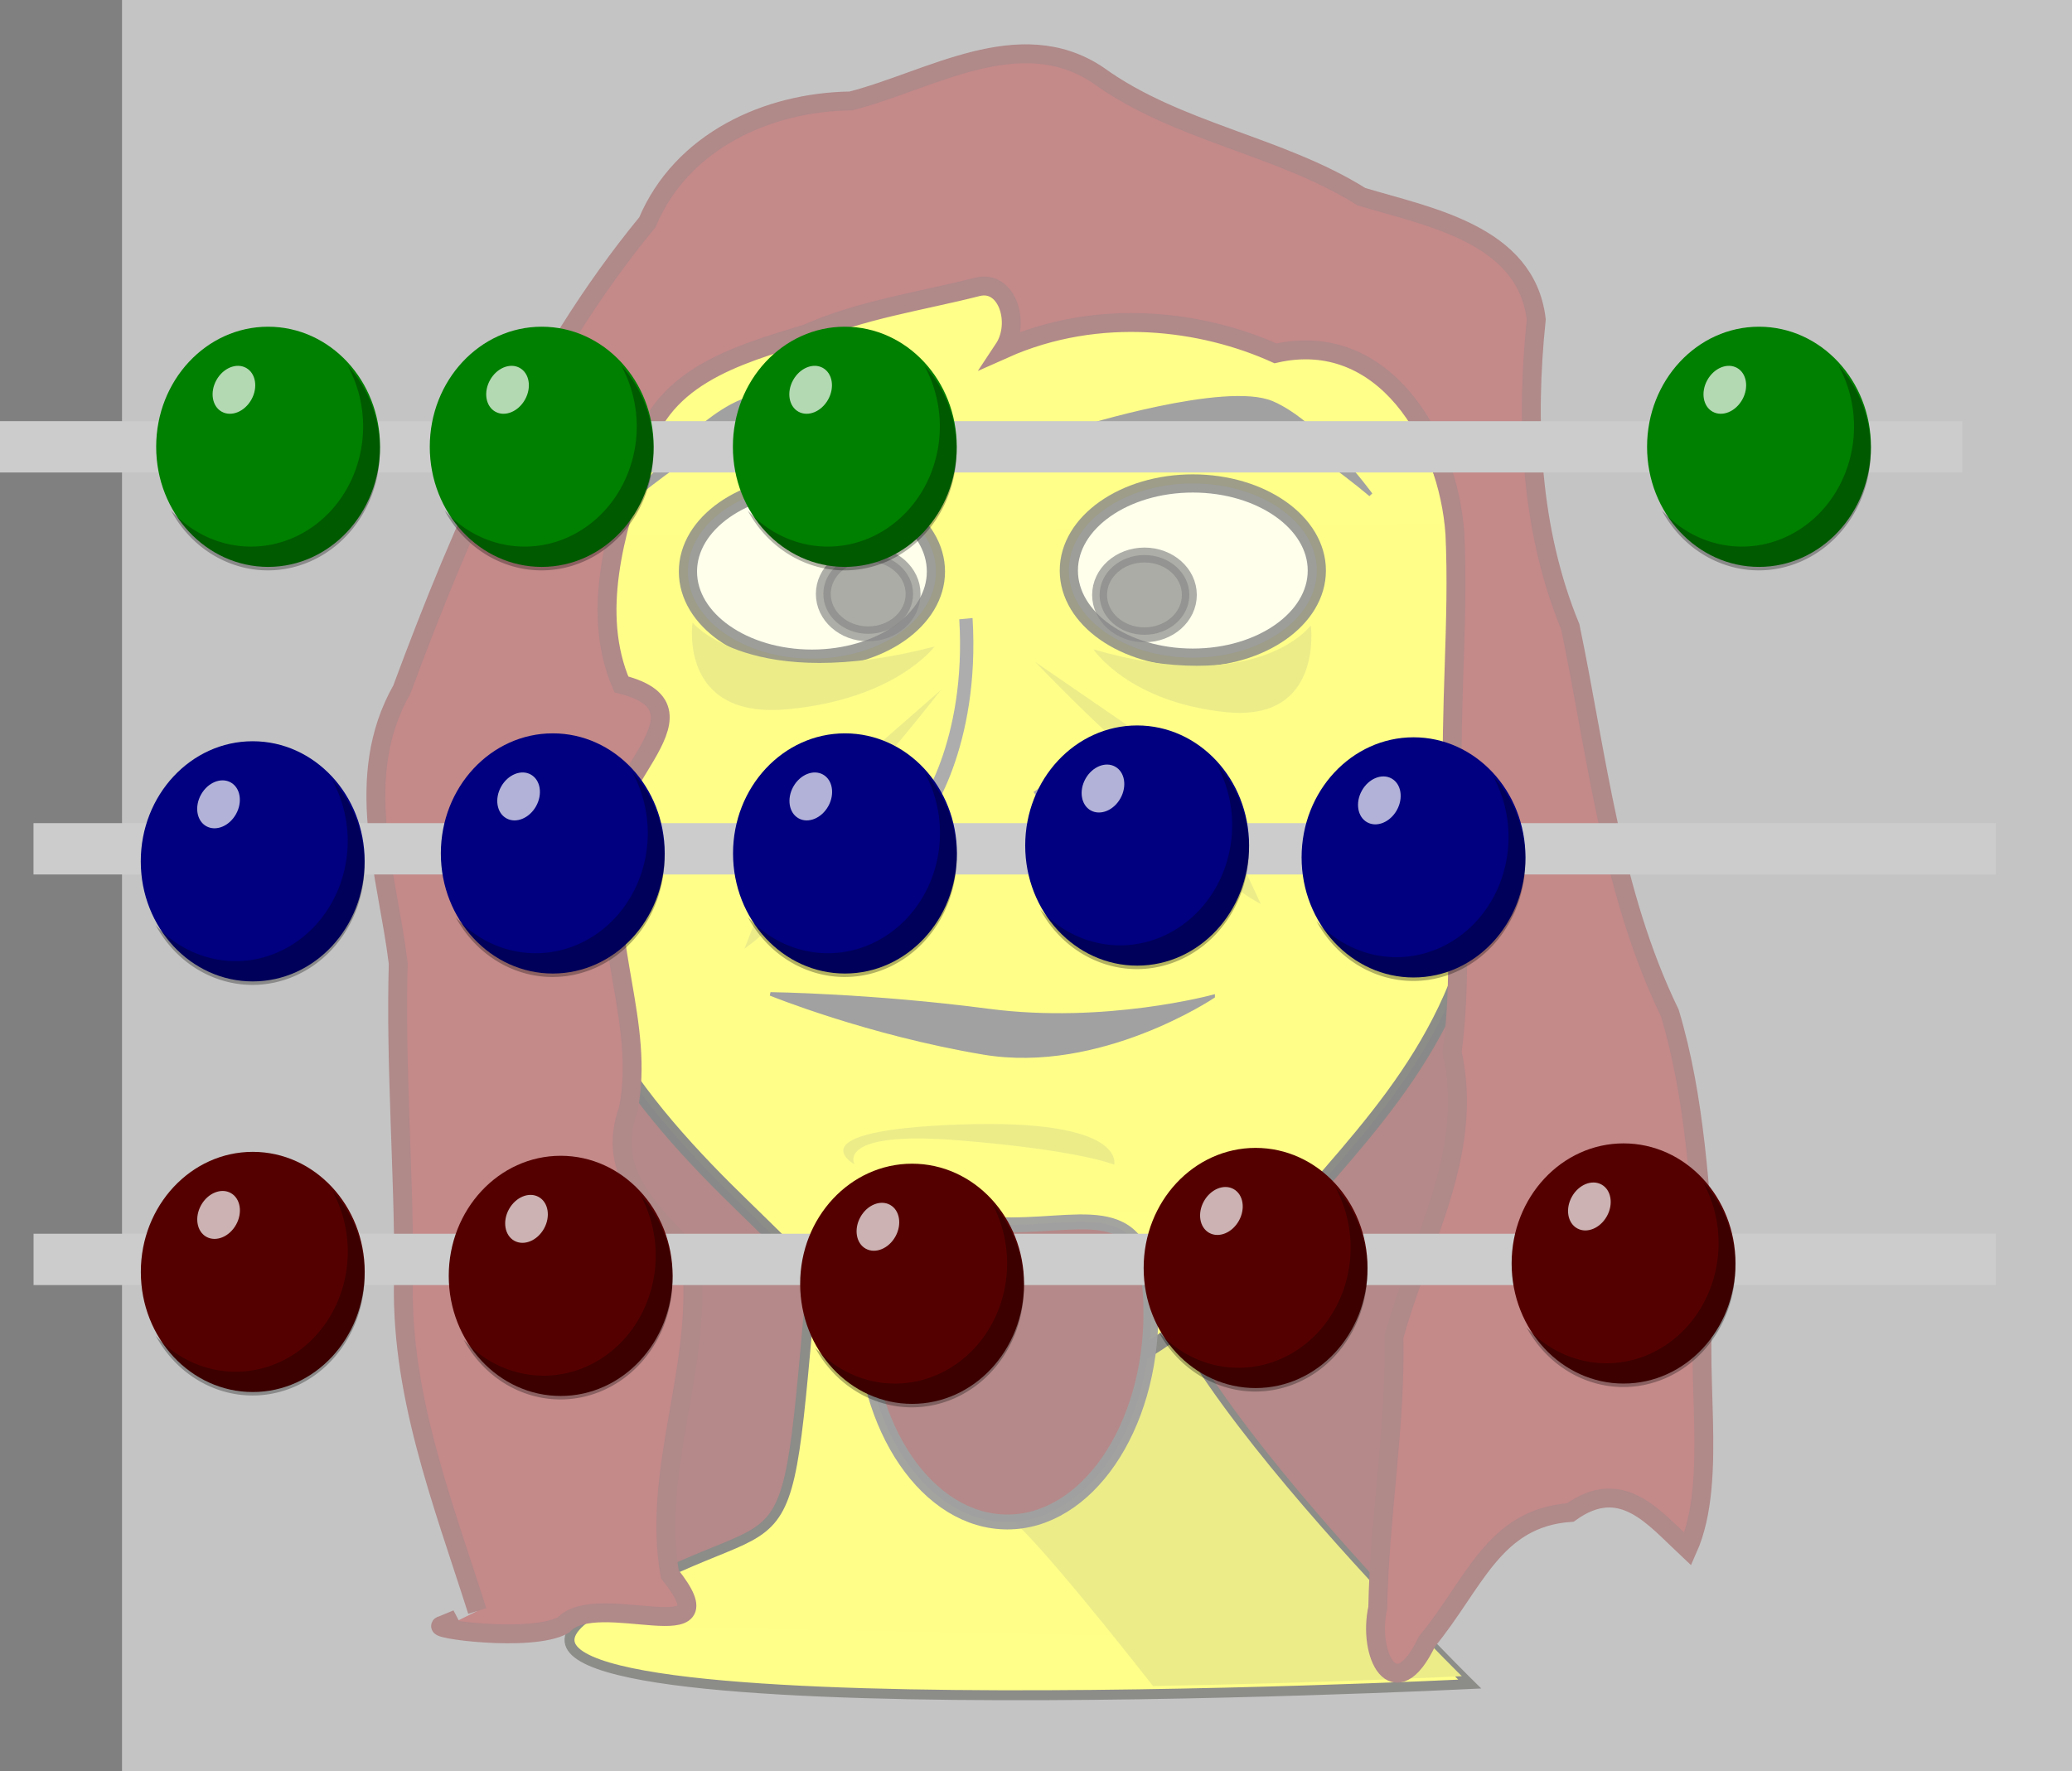<?xml version="1.0" encoding="UTF-8" standalone="no"?>
<!-- Created with Inkscape (http://www.inkscape.org/) -->

<svg
   xmlns:dc="http://purl.org/dc/elements/1.1/"
   xmlns:cc="http://creativecommons.org/ns#"
   xmlns:rdf="http://www.w3.org/1999/02/22-rdf-syntax-ns#"
   xmlns:svg="http://www.w3.org/2000/svg"
   xmlns="http://www.w3.org/2000/svg"
   xmlns:sodipodi="http://sodipodi.sourceforge.net/DTD/sodipodi-0.dtd"
   xmlns:inkscape="http://www.inkscape.org/namespaces/inkscape"
   width="138.846mm"
   height="118.689mm"
   viewBox="0 0 138.846 118.689"
   version="1.1"
   id="svg8"
   sodipodi:docname="counter0.svg"
   inkscape:version="0.92.4 (f8dce91, 2019-08-02)">
  <rect x="0" y="0" width="138.846" height="118.689" fill="#808080" stroke="none"/>
  <defs
     id="defs2" />
  <sodipodi:namedview
     id="base"
     pagecolor="#ffffff"
     bordercolor="#666666"
     borderopacity="1.0"
     inkscape:pageopacity="0.0"
     inkscape:pageshadow="2"
     inkscape:zoom="0.70710678"
     inkscape:cx="225.06652"
     inkscape:cy="-206.98661"
     inkscape:document-units="mm"
     inkscape:current-layer="layer1"
     showgrid="false"
     inkscape:window-width="1050"
     inkscape:window-height="1643"
     inkscape:window-x="0"
     inkscape:window-y="0"
     inkscape:window-maximized="1"
     fit-margin-top="0"
     fit-margin-left="0"
     fit-margin-right="0"
     fit-margin-bottom="0" />
  <g
     inkscape:label="Layer 1"
     inkscape:groupmode="layer"
     id="layer1"
     transform="translate(-28.441,-166.56)">
    <path
       style="opacity:1;fill:#600000;fill-opacity:1;stroke:none;stroke-width:0.665;stroke-miterlimit:4;stroke-dasharray:none;stroke-dashoffset:0;stroke-opacity:0.706"
       d="m 124.062,276.567 -57.863,-1.103 v -72.965 l 64.278,-0.935 z"
       id="rect879"
       inkscape:connector-curvature="0"
       sodipodi:nodetypes="ccccc" />
    <path
       style="fill:#ffff00;fill-opacity:0.992;stroke:#060600;stroke-width:0.665;stroke-linecap:butt;stroke-linejoin:miter;stroke-miterlimit:4;stroke-dasharray:none;stroke-opacity:1"
       d="m 83.156,248.647 c -2.405,26.46 -0.557,17.262 -14.722,25.814 -14.165,8.553 58.495,4.96 58.495,4.96 0,0 -27.736,-27.299 -19.451,-30.507 8.285,-3.207 -24.322,-0.267 -24.322,-0.267 z"
       id="path876"
       inkscape:connector-curvature="0"
       sodipodi:nodetypes="cscsc" />
    <path
       sodipodi:nodetypes="cccsc"
       inkscape:connector-curvature="0"
       id="path982"
       d="m 105.705,279.553 c 11.341,-0.198 20.694,-0.661 20.694,-0.661 0,0 -27.736,-27.299 -19.451,-30.507 -7.658,1.559 -18.316,12.347 -10.099,20.586 2.816,2.824 8.856,10.582 8.856,10.582 z"
       style="fill:#d6d600;fill-opacity:0.992;stroke:none;stroke-width:0.665;stroke-linecap:butt;stroke-linejoin:miter;stroke-miterlimit:4;stroke-dasharray:none;stroke-opacity:1" />
    <path
       style="opacity:1;fill:#ffff00;fill-opacity:0.992;stroke:#000000;stroke-width:1;stroke-miterlimit:4;stroke-dasharray:none;stroke-dashoffset:0;stroke-opacity:0.971"
       d="m 128.512,218.381 c 0,13.44 -4.885,19.841 -11.069,26.957 -5.438,6.258 -11.623,14.054 -19.926,14.054 -7.864,0 -13.212,-6.118 -19.044,-11.762 -7.328,-7.091 -14.218,-15.184 -14.218,-29.248 -10e-7,-25.259 15.329,-40.43 33.073,-40.43 17.744,1e-5 31.183,15.171 31.183,40.43 z"
       id="path815"
       inkscape:connector-curvature="0"
       sodipodi:nodetypes="sssssss" />
    <ellipse
       style="opacity:0.85;fill:#ffffff;fill-opacity:0.992;stroke:#000000;stroke-width:1.219;stroke-miterlimit:4;stroke-dasharray:none;stroke-dashoffset:0;stroke-opacity:0.971"
       id="path820"
       cx="82.849"
       cy="204.863"
       rx="8.309"
       ry="5.837" />
    <ellipse
       style="opacity:0.708;fill:#000000;fill-opacity:0.992;stroke:#000000;stroke-width:1;stroke-miterlimit:4;stroke-dasharray:none;stroke-dashoffset:0;stroke-opacity:0.971"
       id="path822"
       cx="86.62"
       cy="206.364"
       rx="3.007"
       ry="2.673" />
    <ellipse
       style="opacity:0.85;fill:#ffffff;fill-opacity:0.992;stroke:#000000;stroke-width:1.219;stroke-miterlimit:4;stroke-dasharray:none;stroke-dashoffset:0;stroke-opacity:0.971"
       id="path820-3"
       cx="108.373"
       cy="204.796"
       rx="8.309"
       ry="5.837" />
    <ellipse
       style="opacity:0.708;fill:#000000;fill-opacity:0.992;stroke:#000000;stroke-width:1;stroke-miterlimit:4;stroke-dasharray:none;stroke-dashoffset:0;stroke-opacity:0.971"
       id="path822-6"
       cx="105.133"
       cy="206.429"
       rx="3.007"
       ry="2.673" />
    <path
       style="opacity:1;fill:#600000;fill-opacity:1;stroke:#333333;stroke-width:1;stroke-miterlimit:4;stroke-dasharray:none;stroke-dashoffset:0;stroke-opacity:0.971"
       d="m 105.567,254.525 c 0,7.749 -4.308,14.032 -9.622,14.032 -5.314,0 -9.622,-6.282 -9.622,-14.032 0,-7.749 4.575,-5.88 9.889,-5.88 5.314,0 9.354,-1.87 9.354,5.88 z"
       id="path844"
       inkscape:connector-curvature="0"
       sodipodi:nodetypes="sssss" />
    <path
       style="fill:#333333;stroke:#333333;stroke-width:0.265px;stroke-linecap:butt;stroke-linejoin:miter;stroke-opacity:1"
       d="m 100.825,195.268 c 0,0 9.733,-3.024 12.851,-1.701 3.118,1.323 6.615,6.142 6.615,6.142 0,0 -4.63,-3.969 -7.371,-4.63 -2.74,-0.661 -12.095,0.189 -12.095,0.189 z"
       id="path851"
       inkscape:connector-curvature="0" />
    <path
       inkscape:connector-curvature="0"
       id="path853"
       d="m 91.471,195.173 c 0,0 -10.111,-3.024 -13.351,-1.701 -3.24,1.323 -6.872,6.142 -6.872,6.142 0,0 4.81,-3.969 7.657,-4.63 2.847,-0.661 12.566,0.189 12.566,0.189 z"
       style="fill:#333333;stroke:#333333;stroke-width:0.27px;stroke-linecap:butt;stroke-linejoin:miter;stroke-opacity:1" />
    <g
       id="g861"
       transform="translate(-8.184,82.989)"
       style="stroke-width:1;stroke-miterlimit:4;stroke-dasharray:none">
      <ellipse
         transform="matrix(0.486,-0.874,0.965,0.263,0,0)"
         ry="2.134"
         rx="0.696"
         cy="165.154"
         cx="-111.35"
         id="path855"
         style="opacity:1;fill:#4d4d4d;fill-opacity:0.992;stroke:#4d4d4d;stroke-width:1.015;stroke-miterlimit:4;stroke-dasharray:none;stroke-dashoffset:0;stroke-opacity:0.971" />
      <path
         inkscape:connector-curvature="0"
         id="path857"
         d="m 106.306,136.371 c 1.537,2.405 0.802,1.737 1.67,2.405 0.869,0.668 1.804,2.806 0.735,3.341 -1.069,0.535 -1.938,0.935 -1.938,0.935"
         style="fill:none;fill-opacity:0.91;stroke:#4d4d4d;stroke-width:1;stroke-linecap:butt;stroke-linejoin:miter;stroke-miterlimit:4;stroke-dasharray:none;stroke-opacity:1" />
    </g>
    <g
       transform="matrix(-0.798,0,0,1,175.828,82.989)"
       id="g867"
       style="stroke-width:1.119;stroke-miterlimit:4;stroke-dasharray:none">
      <ellipse
         style="opacity:1;fill:#4d4d4d;fill-opacity:0.992;stroke:#4d4d4d;stroke-width:1.136;stroke-miterlimit:4;stroke-dasharray:none;stroke-dashoffset:0;stroke-opacity:0.971"
         id="ellipse863"
         cx="-111.235"
         cy="165.537"
         rx="0.696"
         ry="2.134"
         transform="matrix(0.486,-0.874,0.965,0.263,0,0)" />
      <path
         style="fill:none;fill-opacity:0.91;stroke:#4d4d4d;stroke-width:1.119;stroke-linecap:butt;stroke-linejoin:miter;stroke-miterlimit:4;stroke-dasharray:none;stroke-opacity:1"
         d="m 103.584,125.032 c -0.637,8.344 3.481,13.248 4.393,13.745 0.869,0.668 1.804,2.806 0.735,3.341 -1.069,0.535 -1.938,0.935 -1.938,0.935"
         id="path865"
         inkscape:connector-curvature="0"
         sodipodi:nodetypes="ccsc" />
    </g>
    <path
       style="fill:#800000;fill-opacity:1;stroke:#540000;stroke-width:1.265;stroke-linecap:butt;stroke-linejoin:miter;stroke-miterlimit:4;stroke-dasharray:none;stroke-opacity:1"
       d="m 60.422,274.523 c -2.353,-7.399 -5.275,-14.809 -4.927,-22.73 0.009,-6.906 -0.562,-13.77 -0.368,-20.677 -0.759,-6.123 -3.085,-12.467 0.246,-18.356 4.11,-11.072 8.878,-22.1 16.448,-31.303 2.295,-5.445 8.041,-8.058 13.638,-8.132 5.28,-1.35 11.29,-5.234 16.538,-1.742 5.315,3.853 12.172,4.707 17.678,8.161 4.53,1.36 11.034,2.504 11.712,8.224 -0.72,6.899 -0.394,14.102 2.281,20.602 1.81,8.721 2.737,17.762 6.669,25.878 1.72,5.745 1.993,11.825 2.476,17.761 -1.013,5.823 0.857,13.371 -1.275,18.17 -2.282,-2.131 -4.429,-4.932 -7.868,-2.458 -5.148,0.367 -6.422,4.783 -9.609,8.645 -2.165,4.536 -3.993,0.88 -3.295,-2.264 0.106,-6.063 1.212,-12.088 1.084,-18.15 1.715,-6.302 5.419,-12.274 3.901,-19.068 0.747,-5.729 0.145,-11.412 0.053,-17.135 -0.228,-5.871 0.405,-11.767 0.132,-17.61 -0.443,-6.438 -4.8,-13.738 -12.023,-12.097 -4.819,-2.179 -11.777,-3.165 -18.213,-0.289 1.159,-1.746 0.232,-4.673 -1.759,-4.168 -3.84,0.975 -7.794,1.524 -11.449,3.14 -4.75,1.455 -10.078,2.914 -11.244,8.571 -1.581,4.683 -3.221,10.157 -1.168,14.931 6.985,1.772 -2.524,7.139 -0.462,11.654 -0.885,5.697 2.042,11.15 0.926,16.818 -1.604,4.402 1.795,7.059 4.149,9.688 1.002,7.197 -2.625,14.313 -1.365,21.479 4.333,5.412 -4.868,0.914 -7.129,3.395 -2.149,1.211 -9.212,0.226 -8.121,0.018 l 0.994,-0.413 -0.918,0.588"
       id="path871"
       inkscape:connector-curvature="0"
       sodipodi:nodetypes="ccccccccccccccccccccccsccccccccccc" />
    <path
       style="fill:#d7d700;fill-opacity:1;stroke:none;stroke-width:0.265px;stroke-linecap:butt;stroke-linejoin:miter;stroke-opacity:1"
       d="m 97.8,210.913 c 10.29,10.643 9.454,7.228 10.201,10.676 0.747,3.448 4.927,5.552 4.927,5.552 l -4.019,-8.594 z"
       id="path1010"
       inkscape:connector-curvature="0" />
    <path
       style="fill:#d7d700;fill-opacity:1;stroke:none;stroke-width:0.265px;stroke-linecap:butt;stroke-linejoin:miter;stroke-opacity:1"
       d="m 101.714,210.077 c 11.025,3.207 14.566,-1.604 14.566,-1.604 0,0 0.869,6.481 -5.679,5.813 -6.548,-0.668 -8.887,-4.209 -8.887,-4.209 z"
       id="path1012"
       inkscape:connector-curvature="0" />
    <path
       style="fill:#d7d700;fill-opacity:1;stroke:none;stroke-width:0.279px;stroke-linecap:butt;stroke-linejoin:miter;stroke-opacity:1"
       d="m 91.071,209.886 c -12.279,3.207 -16.223,-1.604 -16.223,-1.604 0,0 -0.967,6.481 6.325,5.813 7.293,-0.668 9.897,-4.209 9.897,-4.209 z"
       id="path1012-2"
       inkscape:connector-curvature="0" />
    <path
       style="fill:#d7d700;fill-opacity:1;stroke:none;stroke-width:0.248px;stroke-linecap:butt;stroke-linejoin:miter;stroke-opacity:1"
       d="m 91.508,212.785 c -8.968,11.41 -8.276,7.967 -8.889,11.434 -0.613,3.467 -4.287,5.912 -4.287,5.912 l 3.44,-8.833 z"
       id="path1010-9"
       inkscape:connector-curvature="0" />
    <path
       style="fill:#d7d700;fill-opacity:1;stroke:none;stroke-width:0.265px;stroke-linecap:butt;stroke-linejoin:miter;stroke-opacity:1"
       d="m 85.702,244.591 c 0,0 -1.3,-2.275 6.921,-1.614 8.221,0.661 10.479,1.637 10.479,1.637 0,0 0.882,-3.093 -10.339,-2.695 -11.221,0.398 -7.061,2.672 -7.061,2.672 z"
       id="path1044"
       inkscape:connector-curvature="0"
       sodipodi:nodetypes="cccsc" />
    <path
       style="fill:#333333;stroke:#333333;stroke-width:0.239px;stroke-linecap:butt;stroke-linejoin:miter;stroke-opacity:1"
       d="m 109.734,233.341 c 0,0 -7.578,5.09 -15.382,3.778 -7.804,-1.311 -14.281,-3.95 -14.281,-3.95 0,0 6.805,0.088 14.619,1.115 7.814,1.027 15.044,-0.944 15.044,-0.944 z"
       id="path849"
       inkscape:connector-curvature="0"
       sodipodi:nodetypes="cscsc" />
    <rect
       style="opacity:0.538;fill:#ffffff;fill-opacity:1;stroke:none;stroke-width:0.877;stroke-miterlimit:4;stroke-dasharray:none;stroke-dashoffset:0;stroke-opacity:1"
       id="rect1658"
       width="130.67"
       height="118.689"
       x="36.618"
       y="166.56" />
    <rect
       style="opacity:1;fill:#cccccc;fill-opacity:1;stroke:none;stroke-width:1;stroke-miterlimit:4;stroke-dasharray:none;stroke-dashoffset:0;stroke-opacity:1"
       id="rect1311"
       width="131.498"
       height="3.44"
       x="28.441"
       y="194.784" />
    <g
       id="g1342"
       transform="translate(5.882,-113.034)">
      <ellipse
         ry="8.048"
         rx="7.501"
         cy="309.537"
         cx="40.525"
         id="path1313"
         style="opacity:1;fill:#008000;fill-opacity:1;stroke:none;stroke-width:0.835;stroke-miterlimit:4;stroke-dasharray:none;stroke-dashoffset:0;stroke-opacity:1" />
      <path
         id="ellipse1332"
         transform="matrix(0.265,0,0,0.265,52.986,169.539)"
         d="m -26.879,507.82 a 28.349,30.416 0 0 1 3.887,15.297 28.349,30.416 0 0 1 -28.35,30.416 28.349,30.416 0 0 1 -20.221,-9.109 28.349,30.416 0 0 0 24.465,15.121 28.349,30.416 0 0 0 28.348,-30.416 28.349,30.416 0 0 0 -8.129,-21.309 z"
         style="opacity:0.3;fill:#000000;fill-opacity:1;stroke:none;stroke-width:3.157;stroke-miterlimit:4;stroke-dasharray:none;stroke-dashoffset:0;stroke-opacity:1"
         inkscape:connector-curvature="0" />
      <ellipse
         transform="rotate(29.129)"
         ry="1.68"
         rx="1.342"
         cy="248.44"
         cx="182.215"
         id="path1337"
         style="opacity:0.697;fill:#ffffff;fill-opacity:1;stroke:none;stroke-width:0.573;stroke-miterlimit:4;stroke-dasharray:none;stroke-dashoffset:0;stroke-opacity:1" />
    </g>
    <g
       id="g1362"
       transform="translate(24.217,-113.034)">
      <ellipse
         style="opacity:1;fill:#008000;fill-opacity:1;stroke:none;stroke-width:0.835;stroke-miterlimit:4;stroke-dasharray:none;stroke-dashoffset:0;stroke-opacity:1"
         id="ellipse1356"
         cx="40.525"
         cy="309.537"
         rx="7.501"
         ry="8.048" />
      <path
         style="opacity:0.3;fill:#000000;fill-opacity:1;stroke:none;stroke-width:3.157;stroke-miterlimit:4;stroke-dasharray:none;stroke-dashoffset:0;stroke-opacity:1"
         d="m -26.879,507.82 a 28.349,30.416 0 0 1 3.887,15.297 28.349,30.416 0 0 1 -28.35,30.416 28.349,30.416 0 0 1 -20.221,-9.109 28.349,30.416 0 0 0 24.465,15.121 28.349,30.416 0 0 0 28.348,-30.416 28.349,30.416 0 0 0 -8.129,-21.309 z"
         transform="matrix(0.265,0,0,0.265,52.986,169.539)"
         id="path1358"
         inkscape:connector-curvature="0" />
      <ellipse
         style="opacity:0.697;fill:#ffffff;fill-opacity:1;stroke:none;stroke-width:0.573;stroke-miterlimit:4;stroke-dasharray:none;stroke-dashoffset:0;stroke-opacity:1"
         id="ellipse1360"
         cx="182.215"
         cy="248.44"
         rx="1.342"
         ry="1.68"
         transform="rotate(29.129)" />
    </g>
    <g
       transform="translate(44.528,-113.034)"
       id="g1370">
      <ellipse
         ry="8.048"
         rx="7.501"
         cy="309.537"
         cx="40.525"
         id="ellipse1364"
         style="opacity:1;fill:#008000;fill-opacity:1;stroke:none;stroke-width:0.835;stroke-miterlimit:4;stroke-dasharray:none;stroke-dashoffset:0;stroke-opacity:1" />
      <path
         inkscape:connector-curvature="0"
         id="path1366"
         transform="matrix(0.265,0,0,0.265,52.986,169.539)"
         d="m -26.879,507.82 a 28.349,30.416 0 0 1 3.887,15.297 28.349,30.416 0 0 1 -28.35,30.416 28.349,30.416 0 0 1 -20.221,-9.109 28.349,30.416 0 0 0 24.465,15.121 28.349,30.416 0 0 0 28.348,-30.416 28.349,30.416 0 0 0 -8.129,-21.309 z"
         style="opacity:0.3;fill:#000000;fill-opacity:1;stroke:none;stroke-width:3.157;stroke-miterlimit:4;stroke-dasharray:none;stroke-dashoffset:0;stroke-opacity:1" />
      <ellipse
         transform="rotate(29.129)"
         ry="1.68"
         rx="1.342"
         cy="248.44"
         cx="182.215"
         id="ellipse1368"
         style="opacity:0.697;fill:#ffffff;fill-opacity:1;stroke:none;stroke-width:0.573;stroke-miterlimit:4;stroke-dasharray:none;stroke-dashoffset:0;stroke-opacity:1" />
    </g>
    <g
       id="g1378"
       transform="translate(105.788,-113.034)">
      <ellipse
         style="opacity:1;fill:#008000;fill-opacity:1;stroke:none;stroke-width:0.835;stroke-miterlimit:4;stroke-dasharray:none;stroke-dashoffset:0;stroke-opacity:1"
         id="ellipse1372"
         cx="40.525"
         cy="309.537"
         rx="7.501"
         ry="8.048" />
      <path
         style="opacity:0.3;fill:#000000;fill-opacity:1;stroke:none;stroke-width:3.157;stroke-miterlimit:4;stroke-dasharray:none;stroke-dashoffset:0;stroke-opacity:1"
         d="m -26.879,507.82 a 28.349,30.416 0 0 1 3.887,15.297 28.349,30.416 0 0 1 -28.35,30.416 28.349,30.416 0 0 1 -20.221,-9.109 28.349,30.416 0 0 0 24.465,15.121 28.349,30.416 0 0 0 28.348,-30.416 28.349,30.416 0 0 0 -8.129,-21.309 z"
         transform="matrix(0.265,0,0,0.265,52.986,169.539)"
         id="path1374"
         inkscape:connector-curvature="0" />
      <ellipse
         style="opacity:0.697;fill:#ffffff;fill-opacity:1;stroke:none;stroke-width:0.573;stroke-miterlimit:4;stroke-dasharray:none;stroke-dashoffset:0;stroke-opacity:1"
         id="ellipse1376"
         cx="182.215"
         cy="248.44"
         rx="1.342"
         ry="1.68"
         transform="rotate(29.129)" />
    </g>
    <rect
       y="221.724"
       x="30.686"
       height="3.44"
       width="131.498"
       id="rect1405"
       style="opacity:1;fill:#cccccc;fill-opacity:1;stroke:none;stroke-width:1;stroke-miterlimit:4;stroke-dasharray:none;stroke-dashoffset:0;stroke-opacity:1" />
    <g
       transform="translate(4.85,-85.254)"
       id="g1413-5">
      <ellipse
         style="opacity:1;fill:#000080;fill-opacity:1;stroke:none;stroke-width:0.835;stroke-miterlimit:4;stroke-dasharray:none;stroke-dashoffset:0;stroke-opacity:1"
         id="ellipse1407-9"
         cx="40.525"
         cy="309.537"
         rx="7.501"
         ry="8.048" />
      <path
         inkscape:connector-curvature="0"
         style="opacity:0.3;fill:#000000;fill-opacity:1;stroke:none;stroke-width:3.157;stroke-miterlimit:4;stroke-dasharray:none;stroke-dashoffset:0;stroke-opacity:1"
         d="m -26.879,507.82 a 28.349,30.416 0 0 1 3.887,15.297 28.349,30.416 0 0 1 -28.35,30.416 28.349,30.416 0 0 1 -20.221,-9.109 28.349,30.416 0 0 0 24.465,15.121 28.349,30.416 0 0 0 28.348,-30.416 28.349,30.416 0 0 0 -8.129,-21.309 z"
         transform="matrix(0.265,0,0,0.265,52.986,169.539)"
         id="path1409-9" />
      <ellipse
         style="opacity:0.697;fill:#ffffff;fill-opacity:1;stroke:none;stroke-width:0.573;stroke-miterlimit:4;stroke-dasharray:none;stroke-dashoffset:0;stroke-opacity:1"
         id="ellipse1411-1"
         cx="182.215"
         cy="248.44"
         rx="1.342"
         ry="1.68"
         transform="rotate(29.129)" />
    </g>
    <g
       transform="translate(24.958,-85.783)"
       id="g1413-5-5">
      <ellipse
         style="opacity:1;fill:#000080;fill-opacity:1;stroke:none;stroke-width:0.835;stroke-miterlimit:4;stroke-dasharray:none;stroke-dashoffset:0;stroke-opacity:1"
         id="ellipse1407-9-8"
         cx="40.525"
         cy="309.537"
         rx="7.501"
         ry="8.048" />
      <path
         inkscape:connector-curvature="0"
         style="opacity:0.3;fill:#000000;fill-opacity:1;stroke:none;stroke-width:3.157;stroke-miterlimit:4;stroke-dasharray:none;stroke-dashoffset:0;stroke-opacity:1"
         d="m -26.879,507.82 a 28.349,30.416 0 0 1 3.887,15.297 28.349,30.416 0 0 1 -28.35,30.416 28.349,30.416 0 0 1 -20.221,-9.109 28.349,30.416 0 0 0 24.465,15.121 28.349,30.416 0 0 0 28.348,-30.416 28.349,30.416 0 0 0 -8.129,-21.309 z"
         transform="matrix(0.265,0,0,0.265,52.986,169.539)"
         id="path1409-9-7" />
      <ellipse
         style="opacity:0.697;fill:#ffffff;fill-opacity:1;stroke:none;stroke-width:0.573;stroke-miterlimit:4;stroke-dasharray:none;stroke-dashoffset:0;stroke-opacity:1"
         id="ellipse1411-1-0"
         cx="182.215"
         cy="248.44"
         rx="1.342"
         ry="1.68"
         transform="rotate(29.129)" />
    </g>
    <g
       transform="translate(44.538,-85.783)"
       id="g1413-5-4">
      <ellipse
         style="opacity:1;fill:#000080;fill-opacity:1;stroke:none;stroke-width:0.835;stroke-miterlimit:4;stroke-dasharray:none;stroke-dashoffset:0;stroke-opacity:1"
         id="ellipse1407-9-80"
         cx="40.525"
         cy="309.537"
         rx="7.501"
         ry="8.048" />
      <path
         inkscape:connector-curvature="0"
         style="opacity:0.3;fill:#000000;fill-opacity:1;stroke:none;stroke-width:3.157;stroke-miterlimit:4;stroke-dasharray:none;stroke-dashoffset:0;stroke-opacity:1"
         d="m -26.879,507.82 a 28.349,30.416 0 0 1 3.887,15.297 28.349,30.416 0 0 1 -28.35,30.416 28.349,30.416 0 0 1 -20.221,-9.109 28.349,30.416 0 0 0 24.465,15.121 28.349,30.416 0 0 0 28.348,-30.416 28.349,30.416 0 0 0 -8.129,-21.309 z"
         transform="matrix(0.265,0,0,0.265,52.986,169.539)"
         id="path1409-9-4" />
      <ellipse
         style="opacity:0.697;fill:#ffffff;fill-opacity:1;stroke:none;stroke-width:0.573;stroke-miterlimit:4;stroke-dasharray:none;stroke-dashoffset:0;stroke-opacity:1"
         id="ellipse1411-1-2"
         cx="182.215"
         cy="248.44"
         rx="1.342"
         ry="1.68"
         transform="rotate(29.129)" />
    </g>
    <g
       transform="translate(64.117,-86.312)"
       id="g1413-5-9">
      <ellipse
         style="opacity:1;fill:#000080;fill-opacity:1;stroke:none;stroke-width:0.835;stroke-miterlimit:4;stroke-dasharray:none;stroke-dashoffset:0;stroke-opacity:1"
         id="ellipse1407-9-6"
         cx="40.525"
         cy="309.537"
         rx="7.501"
         ry="8.048" />
      <path
         inkscape:connector-curvature="0"
         style="opacity:0.3;fill:#000000;fill-opacity:1;stroke:none;stroke-width:3.157;stroke-miterlimit:4;stroke-dasharray:none;stroke-dashoffset:0;stroke-opacity:1"
         d="m -26.879,507.82 a 28.349,30.416 0 0 1 3.887,15.297 28.349,30.416 0 0 1 -28.35,30.416 28.349,30.416 0 0 1 -20.221,-9.109 28.349,30.416 0 0 0 24.465,15.121 28.349,30.416 0 0 0 28.348,-30.416 28.349,30.416 0 0 0 -8.129,-21.309 z"
         transform="matrix(0.265,0,0,0.265,52.986,169.539)"
         id="path1409-9-1" />
      <ellipse
         style="opacity:0.697;fill:#ffffff;fill-opacity:1;stroke:none;stroke-width:0.573;stroke-miterlimit:4;stroke-dasharray:none;stroke-dashoffset:0;stroke-opacity:1"
         id="ellipse1411-1-04"
         cx="182.215"
         cy="248.44"
         rx="1.342"
         ry="1.68"
         transform="rotate(29.129)" />
    </g>
    <g
       transform="translate(82.638,-85.518)"
       id="g1413-5-2">
      <ellipse
         style="opacity:1;fill:#000080;fill-opacity:1;stroke:none;stroke-width:0.835;stroke-miterlimit:4;stroke-dasharray:none;stroke-dashoffset:0;stroke-opacity:1"
         id="ellipse1407-9-2"
         cx="40.525"
         cy="309.537"
         rx="7.501"
         ry="8.048" />
      <path
         inkscape:connector-curvature="0"
         style="opacity:0.3;fill:#000000;fill-opacity:1;stroke:none;stroke-width:3.157;stroke-miterlimit:4;stroke-dasharray:none;stroke-dashoffset:0;stroke-opacity:1"
         d="m -26.879,507.82 a 28.349,30.416 0 0 1 3.887,15.297 28.349,30.416 0 0 1 -28.35,30.416 28.349,30.416 0 0 1 -20.221,-9.109 28.349,30.416 0 0 0 24.465,15.121 28.349,30.416 0 0 0 28.348,-30.416 28.349,30.416 0 0 0 -8.129,-21.309 z"
         transform="matrix(0.265,0,0,0.265,52.986,169.539)"
         id="path1409-9-2" />
      <ellipse
         style="opacity:0.697;fill:#ffffff;fill-opacity:1;stroke:none;stroke-width:0.573;stroke-miterlimit:4;stroke-dasharray:none;stroke-dashoffset:0;stroke-opacity:1"
         id="ellipse1411-1-05"
         cx="182.215"
         cy="248.44"
         rx="1.342"
         ry="1.68"
         transform="rotate(29.129)" />
    </g>
    <rect
       y="249.241"
       x="30.69"
       height="3.44"
       width="131.498"
       id="rect1405-5"
       style="opacity:1;fill:#cccccc;fill-opacity:1;stroke:none;stroke-width:1;stroke-miterlimit:4;stroke-dasharray:none;stroke-dashoffset:0;stroke-opacity:1" />
    <g
       transform="translate(4.854,-57.737)"
       id="g1413-5-29">
      <ellipse
         style="opacity:1;fill:#550000;fill-opacity:1;stroke:none;stroke-width:0.835;stroke-miterlimit:4;stroke-dasharray:none;stroke-dashoffset:0;stroke-opacity:1"
         id="ellipse1407-9-0"
         cx="40.525"
         cy="309.537"
         rx="7.501"
         ry="8.048" />
      <path
         inkscape:connector-curvature="0"
         style="opacity:0.3;fill:#000000;fill-opacity:1;stroke:none;stroke-width:3.157;stroke-miterlimit:4;stroke-dasharray:none;stroke-dashoffset:0;stroke-opacity:1"
         d="m -26.879,507.82 a 28.349,30.416 0 0 1 3.887,15.297 28.349,30.416 0 0 1 -28.35,30.416 28.349,30.416 0 0 1 -20.221,-9.109 28.349,30.416 0 0 0 24.465,15.121 28.349,30.416 0 0 0 28.348,-30.416 28.349,30.416 0 0 0 -8.129,-21.309 z"
         transform="matrix(0.265,0,0,0.265,52.986,169.539)"
         id="path1409-9-28" />
      <ellipse
         style="opacity:0.697;fill:#ffffff;fill-opacity:1;stroke:none;stroke-width:0.573;stroke-miterlimit:4;stroke-dasharray:none;stroke-dashoffset:0;stroke-opacity:1"
         id="ellipse1411-1-3"
         cx="182.215"
         cy="248.44"
         rx="1.342"
         ry="1.68"
         transform="rotate(29.129)" />
    </g>
    <g
       transform="translate(25.488,-57.473)"
       id="g1413-5-29-0">
      <ellipse
         style="opacity:1;fill:#550000;fill-opacity:1;stroke:none;stroke-width:0.835;stroke-miterlimit:4;stroke-dasharray:none;stroke-dashoffset:0;stroke-opacity:1"
         id="ellipse1407-9-0-5"
         cx="40.525"
         cy="309.537"
         rx="7.501"
         ry="8.048" />
      <path
         inkscape:connector-curvature="0"
         style="opacity:0.3;fill:#000000;fill-opacity:1;stroke:none;stroke-width:3.157;stroke-miterlimit:4;stroke-dasharray:none;stroke-dashoffset:0;stroke-opacity:1"
         d="m -26.879,507.82 a 28.349,30.416 0 0 1 3.887,15.297 28.349,30.416 0 0 1 -28.35,30.416 28.349,30.416 0 0 1 -20.221,-9.109 28.349,30.416 0 0 0 24.465,15.121 28.349,30.416 0 0 0 28.348,-30.416 28.349,30.416 0 0 0 -8.129,-21.309 z"
         transform="matrix(0.265,0,0,0.265,52.986,169.539)"
         id="path1409-9-28-0" />
      <ellipse
         style="opacity:0.697;fill:#ffffff;fill-opacity:1;stroke:none;stroke-width:0.573;stroke-miterlimit:4;stroke-dasharray:none;stroke-dashoffset:0;stroke-opacity:1"
         id="ellipse1411-1-3-2"
         cx="182.215"
         cy="248.44"
         rx="1.342"
         ry="1.68"
         transform="rotate(29.129)" />
    </g>
    <g
       transform="translate(49.036,-56.943)"
       id="g1413-5-29-9">
      <ellipse
         style="opacity:1;fill:#550000;fill-opacity:1;stroke:none;stroke-width:0.835;stroke-miterlimit:4;stroke-dasharray:none;stroke-dashoffset:0;stroke-opacity:1"
         id="ellipse1407-9-0-4"
         cx="40.525"
         cy="309.537"
         rx="7.501"
         ry="8.048" />
      <path
         inkscape:connector-curvature="0"
         style="opacity:0.3;fill:#000000;fill-opacity:1;stroke:none;stroke-width:3.157;stroke-miterlimit:4;stroke-dasharray:none;stroke-dashoffset:0;stroke-opacity:1"
         d="m -26.879,507.82 a 28.349,30.416 0 0 1 3.887,15.297 28.349,30.416 0 0 1 -28.35,30.416 28.349,30.416 0 0 1 -20.221,-9.109 28.349,30.416 0 0 0 24.465,15.121 28.349,30.416 0 0 0 28.348,-30.416 28.349,30.416 0 0 0 -8.129,-21.309 z"
         transform="matrix(0.265,0,0,0.265,52.986,169.539)"
         id="path1409-9-28-3" />
      <ellipse
         style="opacity:0.697;fill:#ffffff;fill-opacity:1;stroke:none;stroke-width:0.573;stroke-miterlimit:4;stroke-dasharray:none;stroke-dashoffset:0;stroke-opacity:1"
         id="ellipse1411-1-3-5"
         cx="182.215"
         cy="248.44"
         rx="1.342"
         ry="1.68"
         transform="rotate(29.129)" />
    </g>
    <g
       transform="translate(72.054,-58.002)"
       id="g1413-5-29-1">
      <ellipse
         style="opacity:1;fill:#550000;fill-opacity:1;stroke:none;stroke-width:0.835;stroke-miterlimit:4;stroke-dasharray:none;stroke-dashoffset:0;stroke-opacity:1"
         id="ellipse1407-9-0-7"
         cx="40.525"
         cy="309.537"
         rx="7.501"
         ry="8.048" />
      <path
         inkscape:connector-curvature="0"
         style="opacity:0.3;fill:#000000;fill-opacity:1;stroke:none;stroke-width:3.157;stroke-miterlimit:4;stroke-dasharray:none;stroke-dashoffset:0;stroke-opacity:1"
         d="m -26.879,507.82 a 28.349,30.416 0 0 1 3.887,15.297 28.349,30.416 0 0 1 -28.35,30.416 28.349,30.416 0 0 1 -20.221,-9.109 28.349,30.416 0 0 0 24.465,15.121 28.349,30.416 0 0 0 28.348,-30.416 28.349,30.416 0 0 0 -8.129,-21.309 z"
         transform="matrix(0.265,0,0,0.265,52.986,169.539)"
         id="path1409-9-28-4" />
      <ellipse
         style="opacity:0.697;fill:#ffffff;fill-opacity:1;stroke:none;stroke-width:0.573;stroke-miterlimit:4;stroke-dasharray:none;stroke-dashoffset:0;stroke-opacity:1"
         id="ellipse1411-1-3-3"
         cx="182.215"
         cy="248.44"
         rx="1.342"
         ry="1.68"
         transform="rotate(29.129)" />
    </g>
    <g
       transform="translate(96.712,-58.304)"
       id="g1413-5-29-14">
      <ellipse
         style="opacity:1;fill:#550000;fill-opacity:1;stroke:none;stroke-width:0.835;stroke-miterlimit:4;stroke-dasharray:none;stroke-dashoffset:0;stroke-opacity:1"
         id="ellipse1407-9-0-6"
         cx="40.525"
         cy="309.537"
         rx="7.501"
         ry="8.048" />
      <path
         inkscape:connector-curvature="0"
         style="opacity:0.3;fill:#000000;fill-opacity:1;stroke:none;stroke-width:3.157;stroke-miterlimit:4;stroke-dasharray:none;stroke-dashoffset:0;stroke-opacity:1"
         d="m -26.879,507.82 a 28.349,30.416 0 0 1 3.887,15.297 28.349,30.416 0 0 1 -28.35,30.416 28.349,30.416 0 0 1 -20.221,-9.109 28.349,30.416 0 0 0 24.465,15.121 28.349,30.416 0 0 0 28.348,-30.416 28.349,30.416 0 0 0 -8.129,-21.309 z"
         transform="matrix(0.265,0,0,0.265,52.986,169.539)"
         id="path1409-9-28-9" />
      <ellipse
         style="opacity:0.697;fill:#ffffff;fill-opacity:1;stroke:none;stroke-width:0.573;stroke-miterlimit:4;stroke-dasharray:none;stroke-dashoffset:0;stroke-opacity:1"
         id="ellipse1411-1-3-4"
         cx="182.215"
         cy="248.44"
         rx="1.342"
         ry="1.68"
         transform="rotate(29.129)" />
    </g>
  </g>
</svg>
